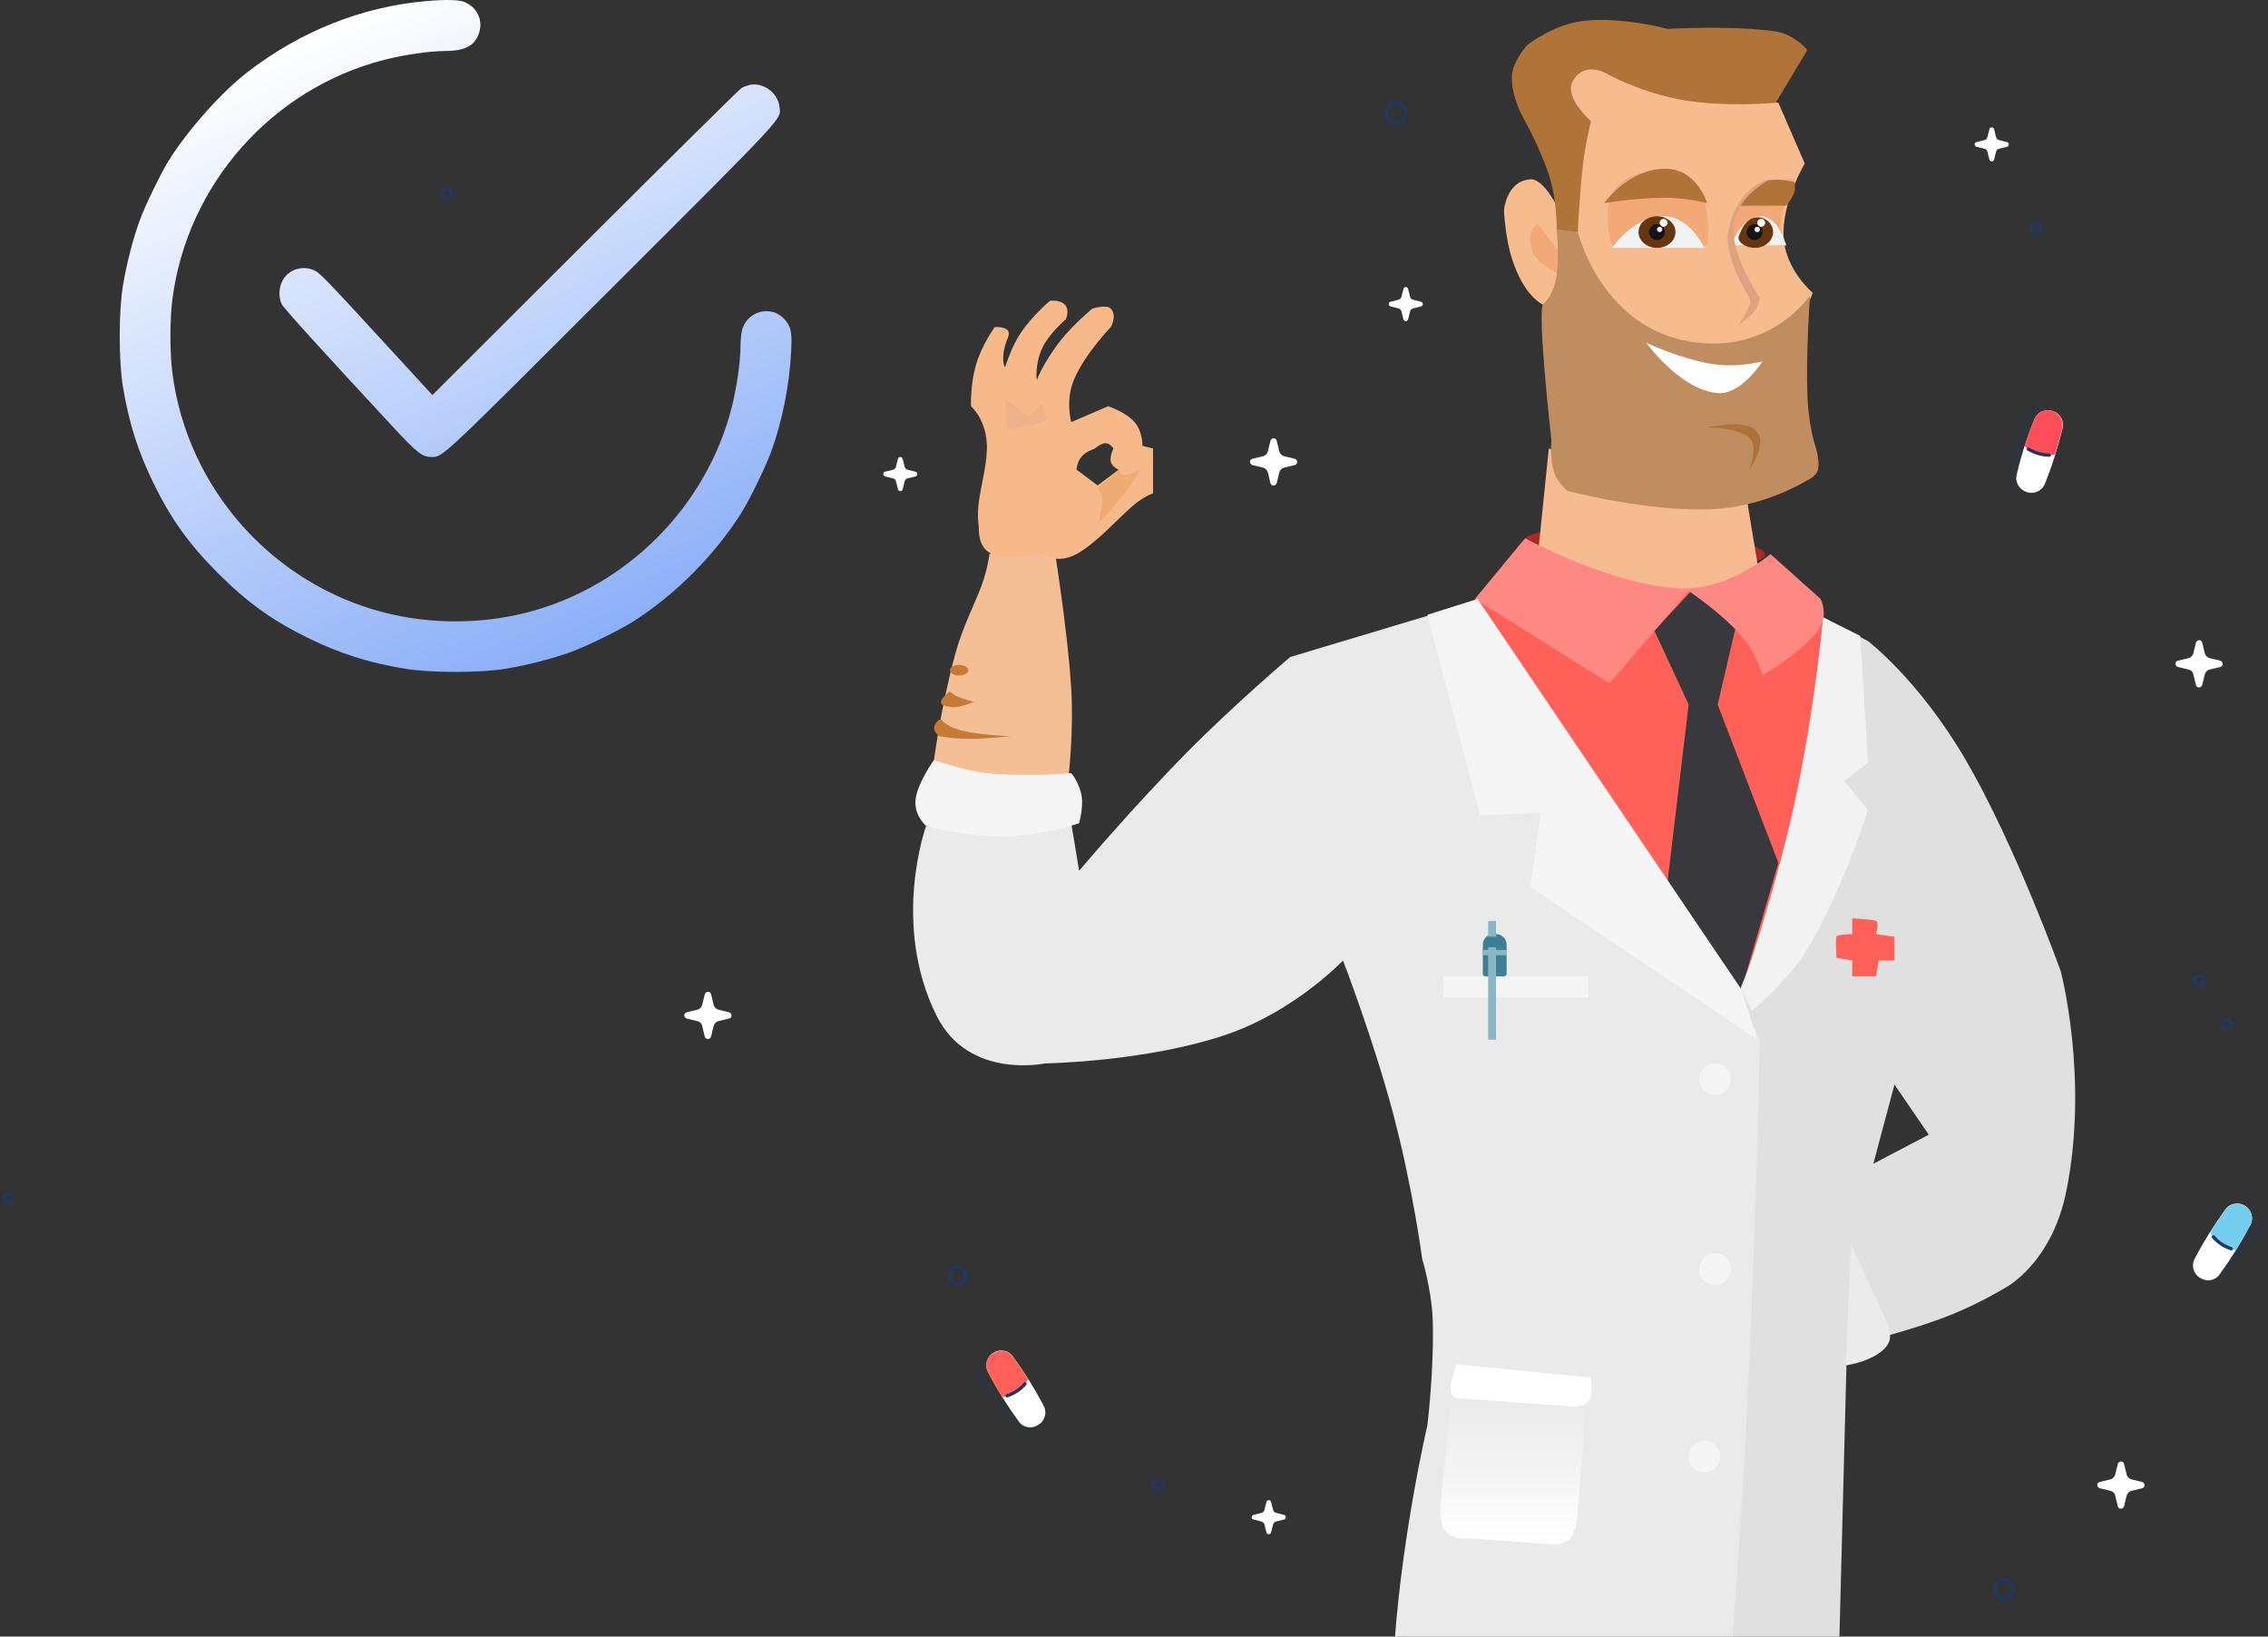 <svg width="682" height="492" viewBox="0 0 682 492" fill="none" xmlns="http://www.w3.org/2000/svg">
<rect x="0" y="0" width="682" height="492" fill="#333333" stroke="none"/>
<path opacity="0.12" d="M606.727 125.816C605.627 131.516 604.827 137.316 604.527 143.116C604.427 145.016 605.627 146.816 607.427 147.416C607.527 147.416 607.727 147.516 607.827 147.516C610.227 148.216 612.727 146.616 613.227 144.216C614.427 138.216 615.027 132.416 615.427 126.916C615.527 124.816 614.127 122.916 612.127 122.416H612.027C609.627 121.816 607.227 123.416 606.727 125.816Z" fill="#213860"/>
<path d="M611.726 126.116C609.526 131.516 607.726 137.116 606.426 142.716C605.926 144.616 606.826 146.516 608.526 147.516C608.626 147.616 608.826 147.616 608.926 147.716C611.226 148.816 613.926 147.816 614.926 145.416C617.226 139.816 618.826 134.216 620.226 128.816C620.726 126.716 619.726 124.616 617.726 123.716H617.626C615.226 122.716 612.626 123.816 611.726 126.116Z" fill="white"/>
<path d="M611.726 126.116C612.626 123.816 615.326 122.716 617.526 123.716H617.626C619.526 124.616 620.626 126.716 620.126 128.816C619.426 131.416 618.726 134.116 617.926 136.716C614.726 137.116 611.426 136.216 608.826 134.216C609.626 131.516 610.626 128.816 611.726 126.116Z" fill="#FF4E5A"/>
<path d="M616.227 136.816C614.027 136.816 611.827 136.116 609.927 135.016" stroke="#213860" stroke-miterlimit="10" stroke-linecap="round" stroke-linejoin="round"/>
<path opacity="0.12" d="M293.625 416.115C297.225 420.715 301.225 425.015 305.425 429.015C306.825 430.315 308.925 430.615 310.625 429.615C310.725 429.515 310.925 429.415 311.025 429.415C313.125 428.015 313.525 425.115 312.025 423.115C308.225 418.315 304.225 414.115 300.225 410.215C298.725 408.715 296.325 408.615 294.625 409.815C294.625 409.815 294.625 409.815 294.525 409.915C292.525 411.315 292.125 414.215 293.625 416.115Z" fill="#213860"/>
<path d="M297.125 412.516C299.825 417.716 302.925 422.616 306.325 427.316C307.425 428.916 309.525 429.516 311.325 428.816C311.425 428.716 311.625 428.716 311.725 428.616C314.025 427.616 315.025 424.816 313.825 422.616C311.025 417.216 307.825 412.316 304.625 407.816C303.425 406.116 301.125 405.516 299.225 406.416H299.125C296.825 407.616 295.925 410.316 297.125 412.516Z" fill="white"/>
<path d="M297.125 412.516C295.925 410.316 296.825 407.616 299.125 406.516H299.225C301.125 405.616 303.425 406.216 304.625 407.916C306.225 410.116 307.725 412.416 309.225 414.716C307.425 417.416 304.525 419.316 301.425 420.016C299.825 417.516 298.425 415.116 297.125 412.516Z" fill="#FF6158"/>
<path d="M308.225 416.016C306.825 417.716 304.925 418.916 302.825 419.616" stroke="#213860" stroke-miterlimit="10" stroke-linecap="round" stroke-linejoin="round"/>
<path opacity="0.12" d="M680.057 371.915C676.457 376.515 672.457 380.815 668.257 384.815C666.857 386.115 664.757 386.415 663.057 385.415C662.957 385.315 662.757 385.215 662.657 385.215C660.557 383.815 660.157 380.915 661.657 378.915C665.457 374.115 669.457 369.915 673.457 366.015C674.957 364.515 677.357 364.415 679.057 365.615C679.057 365.615 679.057 365.615 679.157 365.715C681.257 367.115 681.657 370.015 680.057 371.915Z" fill="#213860"/>
<path d="M676.656 368.315C673.956 373.515 670.856 378.415 667.456 383.115C666.356 384.715 664.256 385.315 662.456 384.615C662.356 384.515 662.156 384.515 662.056 384.415C659.756 383.415 658.756 380.615 659.956 378.415C662.756 373.015 665.956 368.115 669.156 363.615C670.356 361.915 672.656 361.315 674.556 362.215H674.656C676.956 363.415 677.856 366.115 676.656 368.315Z" fill="white"/>
<path d="M676.657 368.315C677.857 366.115 676.957 363.415 674.657 362.315H674.557C672.657 361.415 670.357 362.015 669.157 363.715C667.557 365.915 666.057 368.215 664.557 370.515C666.357 373.215 669.257 375.115 672.357 375.815C673.857 373.315 675.357 370.815 676.657 368.315Z" fill="#74CEEF"/>
<path d="M665.557 371.815C666.957 373.515 668.857 374.715 670.957 375.415" stroke="#213860" stroke-miterlimit="10" stroke-linecap="round" stroke-linejoin="round"/>
<path d="M418.726 31.216C420.126 30.616 422.026 31.316 422.626 32.716C423.226 34.116 422.526 36.016 421.126 36.616C419.726 37.216 417.826 36.516 417.226 35.116C416.626 33.716 417.326 31.816 418.726 31.216Z" stroke="#213860" stroke-miterlimit="10" stroke-linecap="round" stroke-linejoin="round"/>
<path d="M181.226 73.416C182.626 72.816 184.526 73.516 185.126 74.916C185.726 76.316 185.026 78.216 183.626 78.816C182.226 79.416 180.326 78.716 179.726 77.316C179.126 75.816 179.826 74.016 181.226 73.416Z" stroke="#213860" stroke-miterlimit="10" stroke-linecap="round" stroke-linejoin="round"/>
<path d="M601.326 475.216C602.626 474.516 604.426 475.016 605.126 476.216C605.826 477.416 605.426 479.216 604.226 480.016C603.026 480.816 601.226 480.416 600.326 479.316C599.526 478.116 599.726 476.116 601.326 475.216Z" stroke="#213860" stroke-miterlimit="10" stroke-linecap="round" stroke-linejoin="round"/>
<path d="M287.027 381.115C288.227 380.615 289.827 381.315 290.327 382.515C290.827 383.715 290.127 385.315 288.927 385.815C287.727 386.315 286.127 385.615 285.627 384.415C285.127 383.215 285.727 381.615 287.027 381.115Z" stroke="#213860" stroke-miterlimit="10" stroke-linecap="round" stroke-linejoin="round"/>
<path d="M303.325 161.815C304.025 161.515 304.925 162.015 305.225 162.715C305.525 163.415 305.125 164.315 304.425 164.615C303.725 164.915 302.825 164.515 302.525 163.815C302.225 163.115 302.525 162.115 303.325 161.815Z" stroke="#213860" stroke-miterlimit="10" stroke-linecap="round" stroke-linejoin="round"/>
<path d="M2.027 358.916C2.727 358.616 3.627 359.116 3.927 359.816C4.227 360.516 3.827 361.416 3.127 361.716C2.427 362.016 1.527 361.616 1.227 360.916C0.827 360.316 1.127 359.316 2.027 358.916Z" stroke="#213860" stroke-miterlimit="10" stroke-linecap="round" stroke-linejoin="round"/>
<path d="M133.825 56.616C134.525 56.316 135.425 56.816 135.725 57.516C136.025 58.216 135.625 59.116 134.925 59.416C134.225 59.716 133.325 59.316 133.025 58.616C132.725 57.916 133.025 56.916 133.825 56.616Z" stroke="#213860" stroke-miterlimit="10" stroke-linecap="round" stroke-linejoin="round"/>
<path d="M660.825 293.315C661.525 293.015 662.425 293.515 662.725 294.215C663.025 294.915 662.625 295.815 661.925 296.115C661.225 296.415 660.325 296.015 660.025 295.315C659.625 294.615 659.925 293.615 660.825 293.315Z" stroke="#213860" stroke-miterlimit="10" stroke-linecap="round" stroke-linejoin="round"/>
<path d="M347.726 445.016C348.426 444.716 349.326 445.216 349.626 445.916C349.926 446.616 349.526 447.516 348.826 447.816C348.126 448.116 347.226 447.716 346.926 447.016C346.526 446.316 346.826 445.316 347.726 445.016Z" stroke="#213860" stroke-miterlimit="10" stroke-linecap="round" stroke-linejoin="round"/>
<path d="M611.626 67.216C612.326 66.916 613.226 67.416 613.526 68.116C613.826 68.816 613.426 69.716 612.726 70.016C612.026 70.316 611.126 69.916 610.826 69.216C610.426 68.516 610.726 67.516 611.626 67.216Z" stroke="#213860" stroke-miterlimit="10" stroke-linecap="round" stroke-linejoin="round"/>
<path d="M669.126 306.616C669.826 306.316 670.726 306.816 671.026 307.516C671.326 308.216 670.926 309.116 670.226 309.416C669.526 309.716 668.626 309.316 668.326 308.616C667.926 307.916 668.226 306.916 669.126 306.616Z" stroke="#213860" stroke-miterlimit="10" stroke-linecap="round" stroke-linejoin="round"/>
<path d="M658.225 201.316L654.925 200.516C653.925 200.216 653.925 198.816 654.925 198.616L658.225 197.816C658.825 197.616 659.325 197.116 659.525 196.516L660.325 193.216C660.625 192.216 662.025 192.216 662.225 193.216L663.025 196.516C663.225 197.116 663.725 197.616 664.325 197.816L667.625 198.616C668.625 198.916 668.625 200.316 667.625 200.516L664.325 201.316C663.725 201.516 663.225 202.016 663.025 202.616L662.225 205.916C661.925 206.916 660.525 206.916 660.325 205.916L659.525 202.616C659.325 201.916 658.825 201.416 658.225 201.316Z" fill="white"/>
<path d="M209.825 307.016L206.525 306.216C205.525 305.916 205.525 304.516 206.525 304.316L209.825 303.516C210.425 303.316 210.925 302.816 211.125 302.216L211.925 298.916C212.225 297.916 213.625 297.916 213.825 298.916L214.625 302.216C214.825 302.816 215.325 303.316 215.925 303.516L219.225 304.316C220.225 304.616 220.225 306.016 219.225 306.216L215.925 307.016C215.325 307.216 214.825 307.716 214.625 308.316L213.825 311.616C213.525 312.616 212.125 312.616 211.925 311.616L211.125 308.316C210.925 307.616 210.425 307.116 209.825 307.016Z" fill="white"/>
<path d="M379.924 140.616L376.624 139.816C375.624 139.516 375.624 138.116 376.624 137.916L379.924 137.116C380.524 136.916 381.024 136.416 381.224 135.816L382.024 132.516C382.324 131.516 383.724 131.516 383.924 132.516L384.724 135.816C384.924 136.416 385.424 136.916 386.024 137.116L389.324 137.916C390.324 138.216 390.324 139.616 389.324 139.816L386.024 140.616C385.424 140.816 384.924 141.316 384.724 141.916L383.924 145.216C383.624 146.216 382.224 146.216 382.024 145.216L381.224 141.916C381.024 141.316 380.524 140.816 379.924 140.616Z" fill="white"/>
<path d="M634.725 448.216L631.425 447.416C630.425 447.116 630.425 445.716 631.425 445.516L634.725 444.716C635.325 444.516 635.825 444.016 636.025 443.416L636.825 440.116C637.125 439.116 638.525 439.116 638.725 440.116L639.525 443.416C639.725 444.016 640.225 444.516 640.825 444.716L644.125 445.516C645.125 445.816 645.125 447.216 644.125 447.416L640.825 448.216C640.225 448.416 639.725 448.916 639.525 449.516L638.725 452.816C638.425 453.816 637.025 453.816 636.825 452.816L636.025 449.516C635.925 448.916 635.425 448.416 634.725 448.216Z" fill="white"/>
<path d="M420.525 92.716L418.125 92.116C417.425 91.916 417.425 90.916 418.125 90.716L420.525 90.116C421.025 90.016 421.325 89.616 421.425 89.216L422.025 86.816C422.225 86.116 423.225 86.116 423.425 86.816L424.025 89.216C424.125 89.716 424.525 90.016 424.925 90.116L427.325 90.716C428.025 90.916 428.025 91.916 427.325 92.116L424.925 92.716C424.425 92.816 424.125 93.216 424.025 93.616L423.425 96.016C423.225 96.716 422.225 96.716 422.025 96.016L421.425 93.616C421.325 93.216 421.025 92.816 420.525 92.716Z" fill="white"/>
<path d="M596.726 44.716L594.326 44.116C593.626 43.916 593.626 42.916 594.326 42.716L596.726 42.116C597.226 42.016 597.526 41.616 597.626 41.216L598.226 38.816C598.426 38.116 599.426 38.116 599.626 38.816L600.226 41.216C600.326 41.716 600.726 42.016 601.126 42.116L603.526 42.716C604.226 42.916 604.226 43.916 603.526 44.116L601.126 44.716C600.626 44.816 600.326 45.216 600.226 45.616L599.626 48.016C599.426 48.716 598.426 48.716 598.226 48.016L597.626 45.616C597.526 45.116 597.226 44.816 596.726 44.716Z" fill="white"/>
<path d="M268.525 143.816L266.125 143.216C265.425 143.016 265.425 142.016 266.125 141.816L268.525 141.216C269.025 141.116 269.325 140.716 269.425 140.316L270.025 137.916C270.225 137.216 271.225 137.216 271.425 137.916L272.025 140.316C272.125 140.816 272.525 141.116 272.925 141.216L275.325 141.816C276.025 142.016 276.025 143.016 275.325 143.216L272.925 143.816C272.425 143.916 272.125 144.316 272.025 144.716L271.425 147.116C271.225 147.816 270.225 147.816 270.025 147.116L269.425 144.716C269.325 144.316 269.025 143.916 268.525 143.816Z" fill="white"/>
<path d="M282.226 267.916L279.826 267.316C279.126 267.116 279.126 266.116 279.826 265.916L282.226 265.316C282.726 265.216 283.026 264.816 283.126 264.416L283.726 262.016C283.926 261.316 284.926 261.316 285.126 262.016L285.726 264.416C285.826 264.916 286.226 265.216 286.626 265.316L289.026 265.916C289.726 266.116 289.726 267.116 289.026 267.316L286.626 267.916C286.126 268.016 285.826 268.416 285.726 268.816L285.126 271.216C284.926 271.916 283.926 271.916 283.726 271.216L283.126 268.816C283.126 268.416 282.726 268.116 282.226 267.916Z" fill="white"/>
<path d="M379.325 457.416L376.925 456.816C376.225 456.616 376.225 455.616 376.925 455.416L379.325 454.816C379.825 454.716 380.125 454.316 380.225 453.916L380.825 451.516C381.025 450.816 382.025 450.816 382.225 451.516L382.825 453.916C382.925 454.416 383.325 454.716 383.725 454.816L386.125 455.416C386.825 455.616 386.825 456.616 386.125 456.816L383.725 457.416C383.225 457.516 382.925 457.916 382.825 458.316L382.225 460.716C382.025 461.416 381.025 461.416 380.825 460.716L380.225 458.316C380.125 457.916 379.825 457.516 379.325 457.416Z" fill="white"/>
<path d="M522.069 465.694L514.928 523.615L524.449 518.061L522.069 465.694Z" fill="#A5A5A5"/>
<path d="M322.122 207.033C321.011 188.705 316.568 161.807 316.568 161.807L297.525 166.568C297.525 166.568 297.049 170.932 295.145 176.089C293.003 181.802 289.353 188.784 287.211 196.718C282.926 212.587 280.863 228.456 280.863 228.456C280.863 228.456 287.528 233.058 295.939 234.01C307.285 235.359 321.329 233.216 321.329 233.216C321.329 233.216 322.915 219.887 322.122 207.033Z" fill="#F4BF95"/>
<path d="M288.402 199.892C286.894 199.892 285.625 200.606 285.625 201.479C285.625 202.352 286.894 203.066 288.402 203.066C289.91 203.066 291.179 202.352 291.179 201.479C291.179 200.606 289.91 199.892 288.402 199.892Z" fill="#C87936"/>
<path d="M288.006 209.414C286.498 208.779 285.625 207.827 285.625 207.827C285.625 207.827 283.8 209.255 283.245 210.207C282.61 211.239 283.245 211.794 283.245 211.794C283.245 211.794 285.149 212.746 287.212 212.588C289.831 212.35 292.766 211.001 292.766 211.001C292.766 211.001 289.989 210.287 288.006 209.414Z" fill="#C87936"/>
<path d="M289.591 219.728C286.021 218.935 283.64 217.189 283.244 216.555C282.688 215.603 280.943 217.348 280.863 218.935C280.863 220.125 282.45 221.315 282.45 221.315C282.45 221.315 286.655 222.109 291.178 222.109C297.129 222.109 303.873 221.315 303.873 221.315C303.873 221.315 295.621 221.077 289.591 219.728Z" fill="#C87936"/>
<path d="M343.548 134.037C343.548 134.037 343.628 129.673 341.168 126.896C338.47 123.802 333.234 122.136 333.234 122.136L322.126 126.896C322.126 126.896 320.301 120.549 322.919 114.201C326.172 106.426 334.027 98.333 334.027 98.333C334.027 98.333 336.011 94.921 334.027 92.779C332.758 91.43 328.473 92.779 328.473 92.779C328.473 92.779 322.681 97.618 318.952 102.3C314.509 107.933 311.89 113.646 311.811 114.201C311.732 114.677 311.097 109.599 313.398 104.68C315.461 100.237 320.539 95.952 320.539 95.952C320.539 95.952 321.967 92.779 319.745 91.192C318.317 90.16 315.778 90.398 315.778 90.398C315.778 90.398 310.621 94.683 307.05 99.919C304.035 104.363 302.448 109.917 302.29 110.234C302.052 110.79 300.624 107.298 303.083 101.506C304.67 97.857 299.116 98.333 299.116 98.333C299.116 98.333 295.307 103.569 293.562 109.441C291.737 115.471 291.975 122.136 291.975 122.136C291.975 122.136 296.26 125.706 296.736 133.244C297.053 138.719 295.069 145.542 294.355 150.699C293.721 155.301 294.355 158.634 294.355 158.634C294.355 158.634 293.8 164.664 298.323 166.568C303.321 168.631 313.398 166.568 313.398 166.568C313.398 166.568 317.682 169.821 323.713 166.568C329.505 163.394 335.614 156.492 340.375 152.286C343.628 149.351 346.722 148.319 346.722 148.319V134.831L343.548 134.037ZM330.06 145.939L323.713 141.178C323.713 141.178 323.792 138.957 325.299 137.211C326.49 135.783 329.267 134.831 329.267 134.831C329.267 134.831 331.012 133.244 332.44 133.244C333.789 133.244 334.821 134.831 334.821 134.831C334.821 134.831 333.63 137.29 334.027 138.798C334.424 140.464 336.408 141.178 336.408 141.178L330.06 145.939Z" fill="#F7B98A"/>
<path d="M337.993 142.765C336.803 142.765 336.406 141.178 336.406 141.178L330.059 146.732C330.059 146.732 331.407 147.922 331.407 150.144C331.407 153.476 329.9 158.316 330.059 157.84C330.217 157.364 335.454 151.889 338.786 147.525C341.643 143.875 342.754 141.178 342.754 141.178C342.754 141.178 339.818 142.765 337.993 142.765Z" fill="#EEAC72"/>
<path d="M313.395 121.342L309.428 125.309L302.287 119.755C302.287 119.755 302.763 129.832 303.081 129.277C303.398 128.721 311.015 127.69 311.015 127.69L314.982 126.103L313.395 121.342Z" fill="#EDB288"/>
<path d="M495.093 159.11C475.177 157.84 458.832 159.348 458.594 162.363C458.356 165.378 474.384 168.869 494.299 170.059C514.214 171.329 530.559 169.821 530.797 166.806C531.035 163.791 515.008 160.3 495.093 159.11Z" fill="#A72C25"/>
<path d="M525.244 149.906L465.736 134.831L462.562 165.775C462.562 165.775 485.255 176.962 504.615 179.263C516.834 180.691 529.211 173.709 529.211 173.709L525.244 149.906Z" fill="#F6BB91"/>
<path d="M507.788 177.676L443.52 180.057L523.657 297.485C523.657 297.485 534.765 266.145 541.112 237.184C547.063 210.287 548.253 185.611 548.253 185.611L507.788 177.676Z" fill="#FF6158"/>
<path d="M516.515 211.794L522.069 187.991L508.581 177.676L497.473 189.578L507.787 211.794L501.44 264.954L523.656 297.485L534.764 259.4L516.515 211.794Z" fill="#39383D"/>
<path d="M547.46 180.056L532.385 166.568C532.385 166.568 519.372 177.835 504.614 176.882C483.588 175.534 458.595 161.807 458.595 161.807L443.52 180.056L483.985 205.446L507.788 177.676C507.788 177.676 517.389 184.023 523.657 191.164C528.259 196.401 530.004 203.066 530.004 203.066C530.004 203.066 541.668 196.163 546.666 189.577C550.078 185.134 547.46 180.056 547.46 180.056Z" fill="#FE8982"/>
<path d="M619.663 291.931C619.663 291.931 606.015 254.005 591.099 228.456C577.134 204.494 561.742 192.751 561.742 192.751L548.253 185.61C548.253 185.61 545.317 219.728 538.732 249.085C532.702 275.904 522.863 298.278 522.863 298.278L519.689 587.883H550.634L555.394 404.599C555.394 404.599 573.485 400.632 587.132 395.078C595.701 391.587 603 387.143 603 387.143C603 387.143 616.806 380.003 621.249 358.58C628.311 324.541 619.663 291.931 619.663 291.931ZM563.329 349.852L569.676 326.049L579.991 341.124L563.329 349.852Z" fill="#E0E0E0"/>
<path d="M566.108 394.629L556.587 374L555 410.498C555 410.498 564.521 409.149 567.695 404.151C569.837 400.739 566.108 394.629 566.108 394.629Z" fill="#EBEBEB"/>
<path d="M561.741 229.249L559.361 191.164L548.253 185.61C548.253 185.61 545.634 214.015 539.525 241.944C533.336 269.953 523.656 297.485 523.656 297.485L526.83 303.833C526.83 303.833 537.938 295.025 544.286 283.997C554.442 266.462 561.741 243.531 561.741 243.531L554.6 234.803L561.741 229.249Z" fill="#F2F2F2"/>
<path d="M515.723 286.377L443.52 180.85L387.979 197.512C387.979 197.512 371.476 211.476 357.035 226.076C339.976 243.372 324.504 261.78 324.504 261.78L322.124 247.498L278.485 248.292C278.485 248.292 267.853 277.728 281.659 305.419C291.259 324.62 314.19 319.701 314.19 319.701C314.19 319.701 344.896 319.225 368.937 310.973C389.487 303.912 403.848 288.757 403.848 288.757C403.848 288.757 412.973 312.402 418.923 334.776C424.874 357.231 427.651 378.416 427.651 378.416C427.651 378.416 430.508 387.857 430.825 396.665C431.301 411.264 429.238 428.402 429.238 428.402C429.238 428.402 420.748 464.583 418.923 500.605C416.86 541.626 421.304 583.122 421.304 583.122C421.304 583.122 438.918 586.772 457.802 587.883C480.256 589.153 504.615 587.883 504.615 587.883C504.615 587.883 508.264 589.232 510.169 587.883C512.232 586.455 512.549 582.329 512.549 582.329C512.549 582.329 519.611 519.647 523.657 453.792C527.942 384.842 529.211 312.56 529.211 312.56L515.723 286.377Z" fill="#EAEAEA"/>
<path d="M528.418 312.56L523.657 297.485L444.314 180.056L429.238 184.817L445.107 245.118L463.356 244.325L460.182 266.541L528.418 312.56Z" fill="#F5F5F5"/>
<path d="M564.123 280.823C564.123 280.823 565.234 277.332 564.123 276.855C563.012 276.379 556.982 276.062 556.982 276.062V280.823C556.982 280.823 552.539 280.823 552.221 281.616C551.904 282.41 552.221 287.964 552.221 287.964L556.982 288.757V293.518H564.123L564.916 288.757H569.677V281.616L564.123 280.823Z" fill="#FF6158"/>
<path d="M477.639 293.518H434V299.866H477.639V293.518Z" fill="#F5F5F5"/>
<path d="M449.868 280.823H449.074C447.329 280.823 445.9 282.251 445.9 283.997V292.724C445.9 293.2 446.218 293.518 446.694 293.518H452.248C452.724 293.518 453.041 293.2 453.041 292.724V283.997C453.041 282.251 451.613 280.823 449.868 280.823Z" fill="#3D7F97"/>
<path d="M449.867 276.856H447.486V281.617H449.867V276.856Z" fill="#89B7C4"/>
<path d="M453.041 285.583H445.9V287.17H453.041V285.583Z" fill="#89B7C4"/>
<path d="M449.867 284.791H447.486V312.561H449.867V284.791Z" fill="#89B7C4"/>
<path d="M516.308 329.175C518.918 328.854 520.773 326.478 520.452 323.869C520.13 321.259 517.754 319.404 515.145 319.725C512.535 320.047 510.68 322.423 511.002 325.032C511.323 327.642 513.699 329.497 516.308 329.175Z" fill="#F5F5F5"/>
<path d="M516.12 386.338C518.74 386.121 520.688 383.821 520.471 381.201C520.255 378.581 517.955 376.632 515.334 376.849C512.714 377.066 510.766 379.366 510.982 381.986C511.199 384.606 513.499 386.555 516.12 386.338Z" fill="#F5F5F5"/>
<path d="M512.55 433.163C509.931 433.163 507.789 435.305 507.789 437.924C507.789 440.542 509.931 442.684 512.55 442.684C515.168 442.684 517.31 440.542 517.31 437.924C517.31 435.305 515.168 433.163 512.55 433.163Z" fill="#F5F5F5"/>
<path d="M436.38 420.468L433.207 452.205C433.207 452.205 432.731 456.966 434 459.346C435.508 462.123 438.84 462.599 439.554 462.52C440.903 462.282 464.944 464.107 464.944 464.107C464.944 464.107 469.625 465.138 472.085 462.52C474.307 460.14 474.386 454.189 474.465 453.792C474.703 452.999 476.846 422.055 476.846 422.055L436.38 420.468Z" fill="url(#paint0_linear_501_18894)"/>
<path d="M478.432 414.121L437.967 410.153C437.967 410.153 435.666 415.945 436.38 418.881C436.856 420.944 440.347 420.468 440.347 420.468L472.878 422.848C472.878 422.848 476.369 423.245 477.638 421.261C479.146 418.96 478.432 414.121 478.432 414.121Z" fill="white"/>
<path d="M325.297 239.564C324.662 235.359 322.123 232.423 322.123 232.423C322.123 232.423 308.952 233.613 296.733 232.423C290.148 231.788 280.864 228.456 280.864 228.456C280.864 228.456 275.945 235.2 275.31 240.358C274.755 245.118 278.484 248.292 278.484 248.292C278.484 248.292 290.148 251.704 302.287 251.466C313.078 251.307 324.503 247.499 324.503 247.499C324.503 247.499 325.773 242.738 325.297 239.564Z" fill="#F5F5F5"/>
<path d="M536.35 71.356C535.715 60.962 542.697 49.14 542.697 49.14L534.763 30.891C534.763 30.891 513.895 29.621 503.819 26.923C490.568 23.353 485.57 18.989 485.57 18.989C485.57 18.989 474.7 18.275 472.081 22.163C466.051 31.049 474.462 37.238 474.462 37.238C474.462 37.238 471.685 52.234 472.081 63.422C472.478 73.181 476.048 79.29 476.048 79.29C476.048 79.29 492.393 104.601 510.166 105.474C540 106.981 545.078 88.018 545.078 88.018C545.078 88.018 536.905 81.195 536.35 71.356Z" fill="#F6BC8E"/>
<path d="M468.115 61.835C468.115 61.835 463.989 53.583 460.18 53.901C452.801 54.456 452.246 63.422 452.246 63.422C452.246 63.422 452.722 71.832 454.626 77.704C459.784 93.652 468.115 92.779 468.115 92.779L472.875 66.596L468.115 61.835Z" fill="#F6BC8E"/>
<path d="M469.702 76.91L462.561 67.389C462.561 67.389 458.753 68.341 460.736 75.482C461.847 79.528 470.496 83.257 470.496 83.257L469.702 76.91Z" fill="#F1A977"/>
<path d="M500.647 51.52C476.447 50.568 484.778 73.737 484.778 73.737C484.778 73.737 492.633 74.53 499.853 74.53C506.597 74.53 513.342 73.737 513.342 73.737C513.342 73.737 516.912 52.155 500.647 51.52Z" fill="#F1A977"/>
<path d="M535.557 66.595C536.191 61.041 539.524 53.9 539.524 53.9C539.524 53.9 529.368 53.028 525.242 58.661C518.18 68.182 521.275 73.736 521.275 73.736H537.143C537.143 73.736 535.08 70.721 535.557 66.595Z" fill="#F1A977"/>
<path d="M539.524 54.694C539.524 54.694 533.493 53.186 530.002 54.694C525.321 56.678 522.861 61.835 522.861 61.835H537.143C537.143 61.835 538.809 59.931 539.524 57.868C540 56.44 539.524 54.694 539.524 54.694Z" fill="#B07438"/>
<path d="M500.646 50.727C489.537 50.806 482.396 61.041 482.396 61.041C482.396 61.041 491.997 59.454 500.646 59.454C507.072 59.454 513.341 61.041 513.341 61.041C513.341 61.041 510.246 50.647 500.646 50.727Z" fill="#B07438"/>
<path d="M500.646 65.009C491.125 64.771 484.777 74.53 484.777 74.53H512.548C512.548 74.53 508.263 65.247 500.646 65.009Z" fill="#F1F2F4"/>
<path d="M533.97 67.389C532.384 65.484 530.003 65.008 530.003 65.008C530.003 65.008 527.147 65.088 525.243 66.595C522.862 68.579 521.275 72.149 521.275 72.149V73.736H537.144C537.144 73.736 535.954 69.769 533.97 67.389Z" fill="#F1F2F4"/>
<path d="M498.265 74.529C501.332 74.529 503.819 72.398 503.819 69.769C503.819 67.14 501.332 65.008 498.265 65.008C495.198 65.008 492.711 67.14 492.711 69.769C492.711 72.398 495.198 74.529 498.265 74.529Z" fill="#66360E"/>
<path d="M528.018 65.405C525.082 65.564 523.575 69.055 522.94 70.88C522.067 72.387 524.527 74.45 527.621 74.529C530.715 74.529 533.175 72.387 533.175 69.769C533.175 67.151 530.636 64.929 528.018 65.405Z" fill="#66360E"/>
<path d="M498.265 72.149C499.58 72.149 500.645 71.084 500.645 69.769C500.645 68.454 499.58 67.389 498.265 67.389C496.95 67.389 495.885 68.454 495.885 69.769C495.885 71.084 496.95 72.149 498.265 72.149Z" fill="#14151A"/>
<path d="M527.622 72.149C528.937 72.149 530.003 71.084 530.003 69.769C530.003 68.454 528.937 67.389 527.622 67.389C526.308 67.389 525.242 68.454 525.242 69.769C525.242 71.084 526.308 72.149 527.622 72.149Z" fill="#14151A"/>
<path d="M528.416 68.182C527.94 68.182 527.623 68.499 527.623 68.976C527.623 69.452 527.94 69.769 528.416 69.769C528.893 69.769 529.21 69.452 529.21 68.976C529.21 68.499 528.893 68.182 528.416 68.182Z" fill="#F9F9FB"/>
<path d="M529.606 65.802C528.971 65.802 528.416 66.357 528.416 66.992C528.416 67.627 528.971 68.182 529.606 68.182C530.241 68.182 530.796 67.627 530.796 66.992C530.796 66.357 530.32 65.802 529.606 65.802Z" fill="#F9F9FB"/>
<path d="M499.059 69.769C499.497 69.769 499.852 69.414 499.852 68.976C499.852 68.537 499.497 68.182 499.059 68.182C498.621 68.182 498.266 68.537 498.266 68.976C498.266 69.414 498.621 69.769 499.059 69.769Z" fill="#F9F9FB"/>
<path d="M500.251 65.802C499.616 65.802 499.061 66.357 499.061 66.992C499.061 67.627 499.616 68.182 500.251 68.182C500.885 68.182 501.441 67.627 501.441 66.992C501.441 66.357 500.965 65.802 500.251 65.802Z" fill="#F9F9FB"/>
<path d="M532.304 53.9C532.384 53.9 532.463 53.9 532.384 53.9H532.304ZM532.304 53.9C531.273 54.138 522.307 56.043 519.689 69.769C518.261 77.148 526.036 89.605 526.036 89.605C526.036 89.605 526.592 90.716 526.036 91.985C525.084 94.366 522.863 97.539 522.863 97.539C522.863 97.539 525.719 95.873 527.623 93.572C528.655 92.223 529.21 89.605 529.21 89.605C529.21 89.605 520.562 76.91 521.276 68.182C521.99 59.455 531.194 54.377 532.304 53.9Z" fill="#DDA280"/>
<path d="M533.971 9.468C521.514 7.564 501.44 8.674 501.44 8.674C501.44 8.674 487.793 4.945 476.05 6.294C467.163 7.326 459.388 13.435 459.388 13.435C459.388 13.435 454.786 18.275 454.627 22.956C454.389 29.462 458.594 36.445 458.594 36.445C458.673 36.445 462.641 43.744 465.418 51.52C468.433 60.089 468.115 69.769 468.115 69.769H474.463C474.463 69.769 474.939 58.661 476.05 49.14C476.843 42.554 478.43 36.445 478.43 36.445C478.43 36.445 470.337 29.383 472.876 24.543C476.288 18.037 483.191 22.163 483.191 22.163C483.191 22.163 493.505 27.955 506.2 30.097C518.895 32.319 533.971 30.891 533.971 30.891L543.492 15.022C543.492 15.022 539.683 10.341 533.971 9.468Z" fill="#B07438"/>
<path d="M545.872 134.037C545.872 134.037 543.809 127.769 543.492 118.962C543.016 105.95 544.285 88.811 544.285 88.811C544.285 88.811 531.67 107.775 506.201 102.3C481.049 96.825 474.463 69.769 474.463 69.769L468.116 68.976C468.116 68.976 468.909 76.91 468.116 82.464C467.401 87.701 465.18 90.636 464.148 91.192C462.006 92.382 466.529 132.451 466.529 132.451C466.529 132.451 465.973 137.767 467.322 141.972C468.354 145.146 471.289 147.526 471.289 147.526C471.289 147.526 495.251 153.953 514.928 153.08C530.956 152.366 543.492 144.352 543.492 144.352C543.492 144.352 546.11 143.4 546.666 141.178C547.301 138.322 545.872 134.037 545.872 134.037Z" fill="#C08D60"/>
<path d="M513.34 128.484C512.467 128.642 522.227 128.166 526.035 131.657C528.891 134.276 526.035 141.179 526.035 141.179C526.035 141.179 538.968 123.326 513.34 128.484Z" fill="#AE7236"/>
<path d="M514.928 109.441C505.406 107.933 495.092 103.093 495.092 103.093C495.092 103.093 505.248 117.216 516.515 118.169C523.497 118.803 530.003 108.647 530.003 108.647C530.003 108.647 522.624 110.631 514.928 109.441Z" fill="white"/>
<path fill-rule="evenodd" clip-rule="evenodd" d="M127.848 0.357C108.826 2.056 90.331 9.422 74.524 21.595C66.829 27.521 56.836 38.657 51.061 47.742C48.567 51.665 43.712 61.607 41.973 66.352C40.029 71.658 37.956 79.765 36.936 86.056C35.688 93.757 35.688 108.376 36.936 116.076C38.701 126.962 41.493 135.761 46.272 145.504C51.493 156.147 56.922 163.691 65.615 172.385C74.309 181.079 81.853 186.507 92.497 191.728C102.239 196.507 111.039 199.299 121.924 201.064C129.624 202.312 144.244 202.312 151.944 201.064C158.235 200.044 166.343 197.971 171.649 196.027C176.393 194.288 186.336 189.433 190.259 186.939C202.944 178.876 214.744 167.076 222.807 154.391C225.301 150.467 230.156 140.525 231.895 135.781C235.187 126.798 237.407 115.715 237.897 105.821C238.2 99.706 237.916 98.281 235.945 96.036C231.941 91.477 224.46 93.487 223.076 99.494C222.852 100.468 222.664 102.625 222.658 104.289C222.644 108.803 221.555 116.406 220.085 122.256C212.521 152.359 188.227 176.653 158.124 184.217C144.319 187.686 129.329 187.668 115.614 184.167C81.811 175.537 56.312 146.755 51.849 112.189C51.044 105.959 51.044 96.185 51.847 89.944C56.291 55.413 81.824 26.592 115.614 17.966C121.532 16.455 129.106 15.357 133.712 15.342C139.356 15.324 142.244 14.025 143.684 10.855C145.527 6.795 143.954 2.575 139.897 0.696C138.174 -0.102 134.227 -0.212 127.848 0.357ZM225.216 25.582C224.565 25.745 223.587 26.114 223.044 26.402C222.501 26.689 201.349 47.59 176.039 72.848L130.022 118.773L118.567 106.302C97.36 83.216 96.243 82.059 94.342 81.218C90.76 79.634 86.507 81.137 84.842 84.575C83.785 86.759 83.754 89.556 84.766 91.504C85.44 92.801 96.803 105.332 118.287 128.467C125.494 136.227 126.996 137.389 129.824 137.389C133.15 137.389 132.516 137.983 184.001 86.565C237.251 33.384 234.835 35.992 234.401 32.137C233.913 27.805 229.343 24.544 225.216 25.582Z" fill="url(#paint1_linear_501_18894)"/>
<defs>
<linearGradient id="paint0_linear_501_18894" x1="454.982" y1="420.468" x2="454.982" y2="464.307" gradientUnits="userSpaceOnUse">
<stop stop-color="#EAEAEA"/>
<stop offset="1" stop-color="white"/>
</linearGradient>
<linearGradient id="paint1_linear_501_18894" x1="67.366" y1="20.596" x2="155.414" y2="217.408" gradientUnits="userSpaceOnUse">
<stop stop-color="white"/>
<stop offset="1" stop-color="#84AAF7"/>
</linearGradient>
</defs>
</svg>
